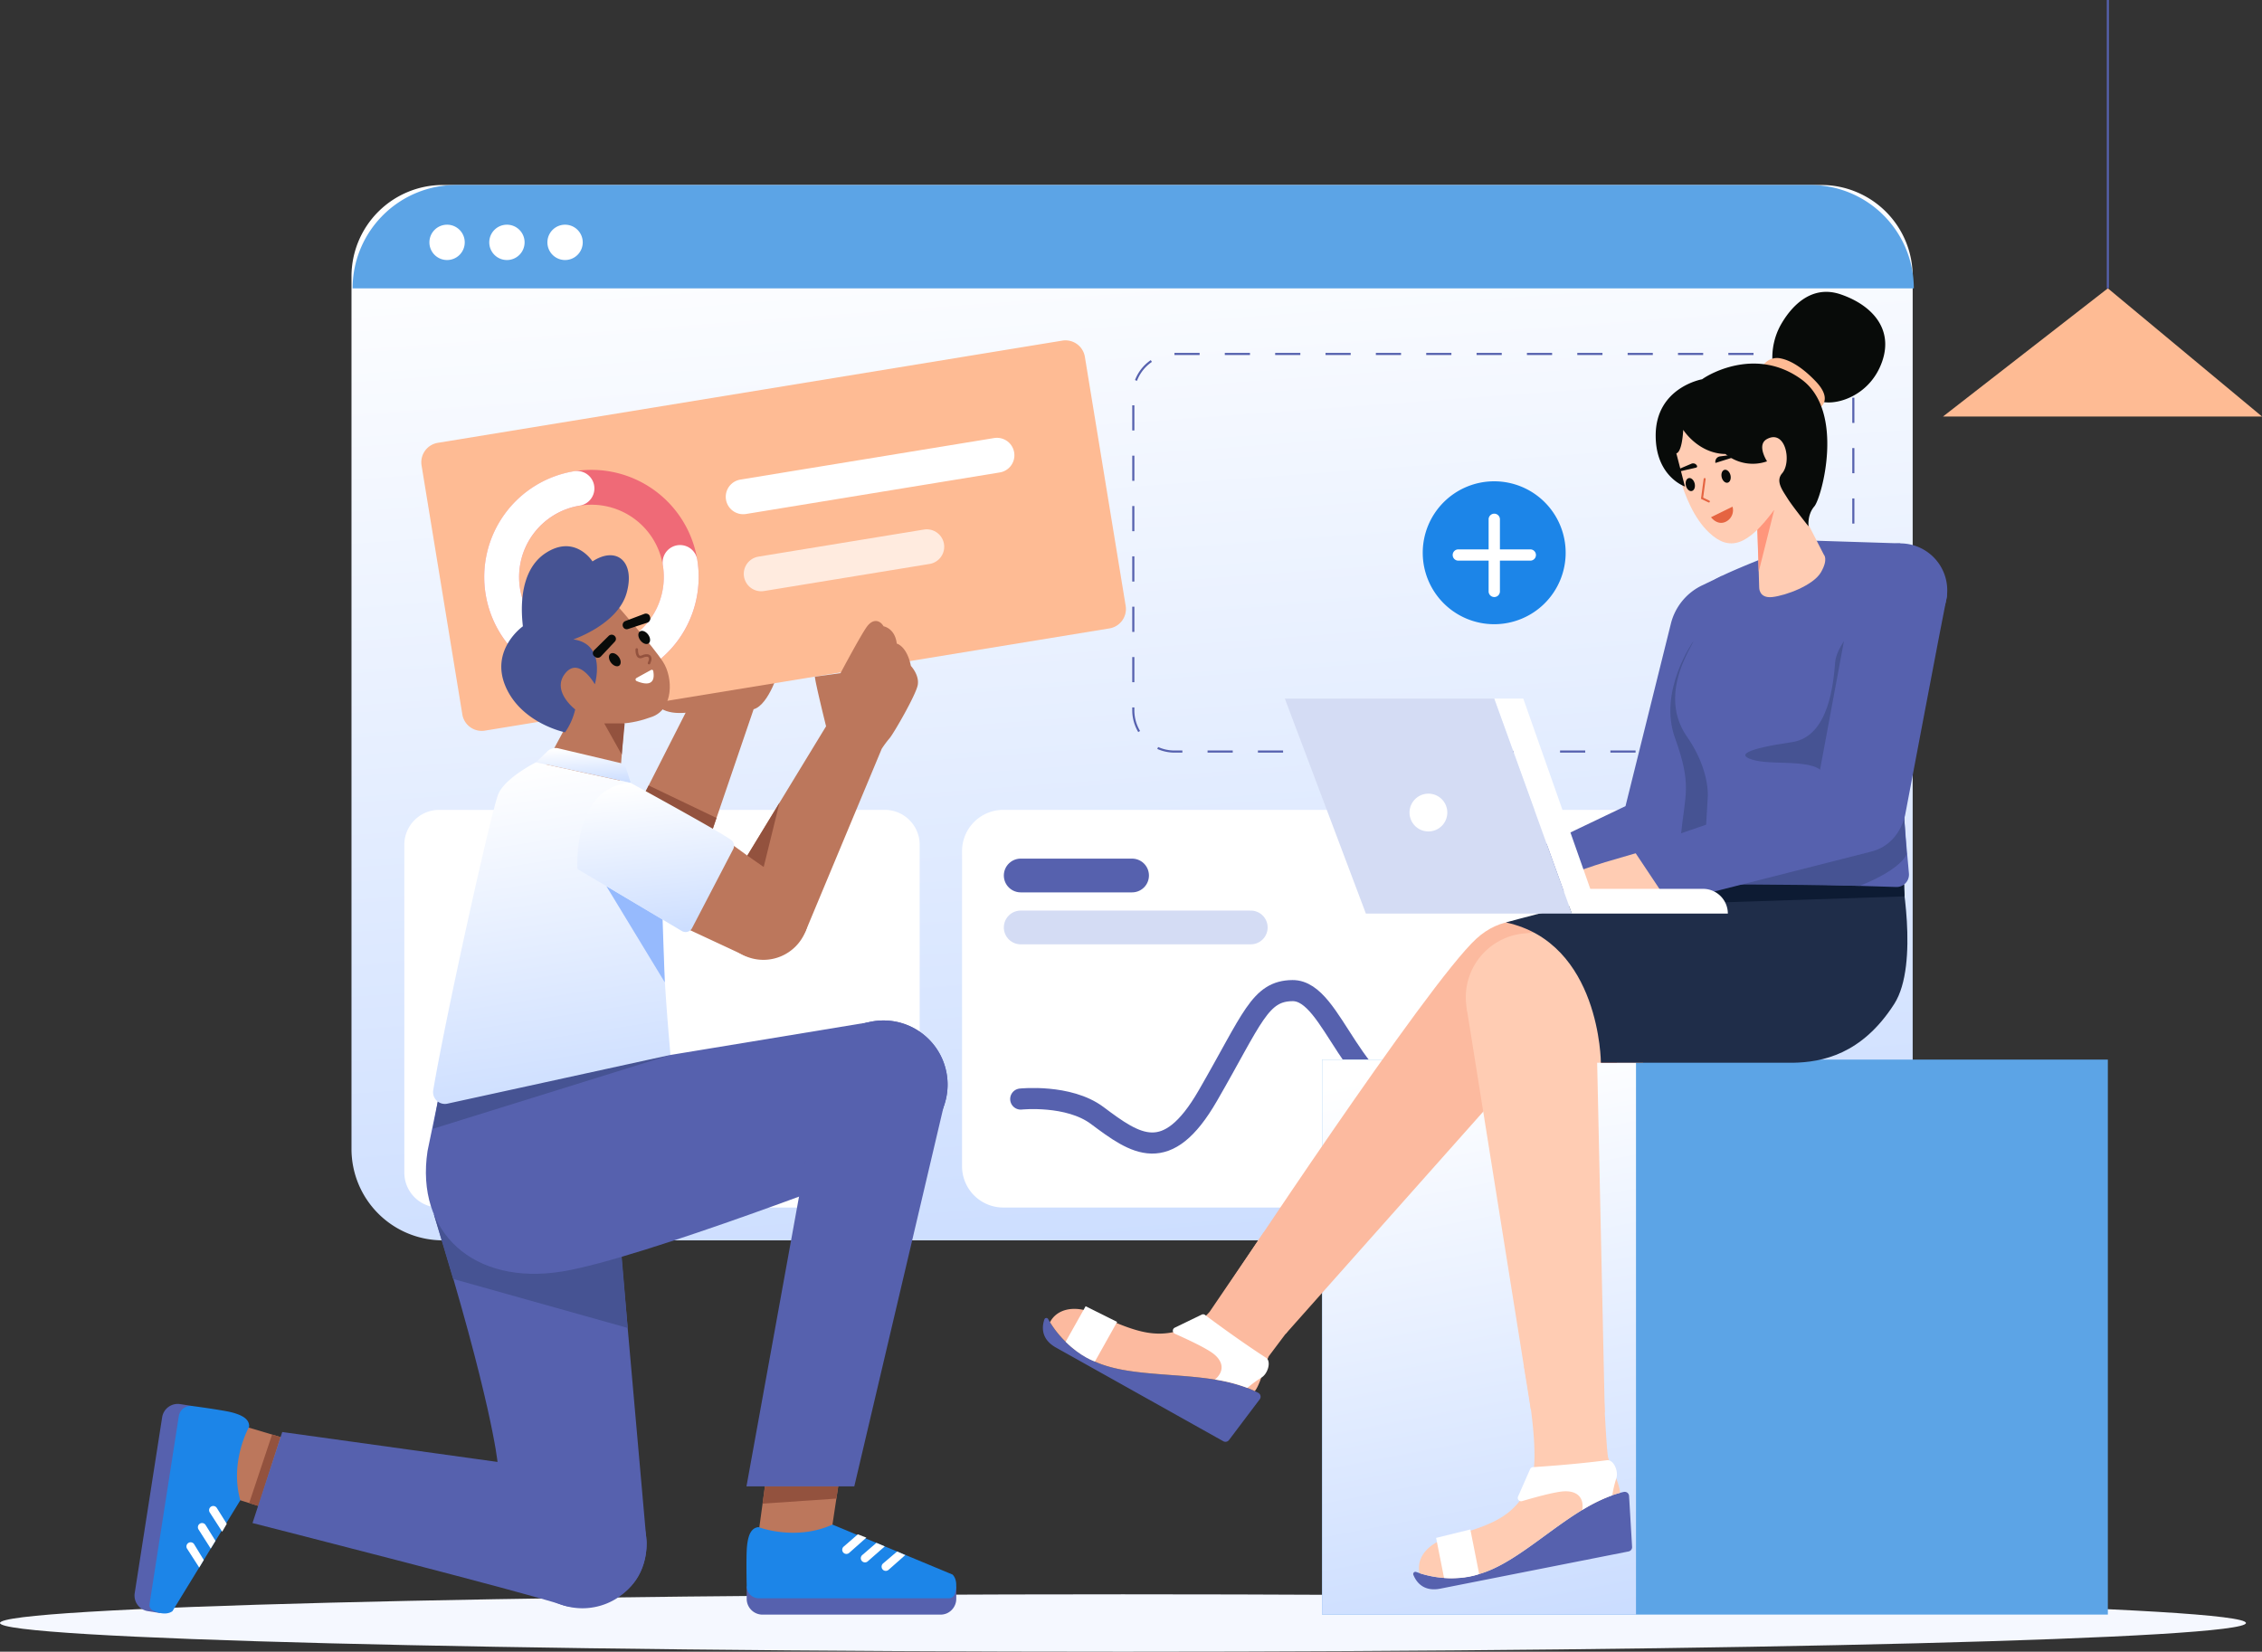 <svg xmlns="http://www.w3.org/2000/svg" xmlns:xlink="http://www.w3.org/1999/xlink" id="Layer_1" data-name="Layer 1" viewBox="0 0 1071.81 782.7"><rect x="0" y="0" width="1071.81" height="782.7" fill="#333333" stroke="none"/><defs><style>.cls-1,.cls-17,.cls-18,.cls-19,.cls-26,.cls-38,.cls-39,.cls-5,.cls-7,.cls-8,.cls-9{fill:none;}.cls-2{clip-path:url(#clip-path);}.cls-3{fill:url(#linear-gradient);}.cls-4{fill:#5ca4e6;}.cls-39,.cls-5,.cls-7,.cls-8{stroke:#5661ae;}.cls-17,.cls-18,.cls-19,.cls-39,.cls-5,.cls-7,.cls-8,.cls-9{stroke-miterlimit:10;}.cls-5{stroke-dasharray:11.93 11.93;}.cls-30,.cls-6{fill:#fff;}.cls-17,.cls-18,.cls-26,.cls-38,.cls-7,.cls-8,.cls-9{stroke-linecap:round;}.cls-7{stroke-width:10px;}.cls-8,.cls-9{stroke-width:16px;}.cls-9{stroke:#d4dcf4;}.cls-10{fill:#1c85e8;}.cls-11{fill:#f5f8ff;}.cls-12{fill:url(#linear-gradient-2);}.cls-13,.cls-28{fill:#5661ae;}.cls-14{fill:#bc775c;}.cls-15{fill:#93523e;}.cls-16{fill:#febb94;}.cls-17,.cls-18{stroke:#fff;}.cls-17,.cls-18,.cls-19{stroke-width:16.52px;}.cls-18{isolation:isolate;opacity:0.7;}.cls-19{stroke:#ef6a77;}.cls-20{fill:#465393;}.cls-21{fill:url(#linear-gradient-3);}.cls-22{fill:url(#linear-gradient-4);}.cls-23{fill:#96bafd;}.cls-24{fill:url(#linear-gradient-5);}.cls-25{fill:#080b09;}.cls-26{stroke:#93523e;stroke-linejoin:round;stroke-width:1.21px;}.cls-27,.cls-31{fill:#fcba9f;}.cls-28,.cls-29,.cls-30,.cls-31{fill-rule:evenodd;}.cls-29,.cls-32{fill:#ffccb3;}.cls-33{fill:#ff967c;}.cls-34{fill:#1f2d49;}.cls-35{fill:#0d1b33;}.cls-36{fill:#d4dcf4;}.cls-37{fill:#e56441;}.cls-38{stroke:#e56441;stroke-width:0.95px;}</style><clipPath id="clip-path" transform="translate(-184 -121)"><rect class="cls-1" x="184" y="121" width="1071.81" height="782.7"></rect></clipPath><linearGradient id="linear-gradient" x1="702" y1="816.53" x2="780.21" y2="-250.53" gradientTransform="matrix(1, 0, 0, -1, 0, 1024)" gradientUnits="userSpaceOnUse"><stop offset="0" stop-color="#fff"></stop><stop offset="1" stop-color="#94b9ff"></stop></linearGradient><linearGradient id="linear-gradient-2" x1="860.26" y1="397.5" x2="964.59" y2="-146.69" xlink:href="#linear-gradient"></linearGradient><linearGradient id="linear-gradient-3" x1="459.93" y1="548.59" x2="461.34" y2="513.26" xlink:href="#linear-gradient"></linearGradient><linearGradient id="linear-gradient-4" x1="427.13" y1="539.74" x2="480.02" y2="200.7" xlink:href="#linear-gradient"></linearGradient><linearGradient id="linear-gradient-5" x1="491.09" y1="532.02" x2="506.57" y2="382.01" xlink:href="#linear-gradient"></linearGradient></defs><g class="cls-2"><path class="cls-3" d="M1047,208.66H393.84A43.29,43.29,0,0,0,350.55,252V665.48a43.29,43.29,0,0,0,43.29,43.29H1047a43.29,43.29,0,0,0,43.29-43.29V252A43.29,43.29,0,0,0,1047,208.66Z" transform="translate(-184 -121)"></path><path class="cls-4" d="M400.06,208.66h641.77a49,49,0,0,1,49,49H351.08a49,49,0,0,1,49-49Z" transform="translate(-184 -121)"></path><path class="cls-5" d="M740.49,288.72h302.13a19.55,19.55,0,0,1,19.55,19.54V457.61a19.55,19.55,0,0,1-19.55,19.54H740.49A19.53,19.53,0,0,1,721,457.61V308.26A19.51,19.51,0,0,1,733,290.21a19.39,19.39,0,0,1,7.48-1.49Z" transform="translate(-184 -121)"></path><path class="cls-6" d="M961.52,504.78H659.39a19.54,19.54,0,0,0-19.54,19.54V673.67a19.54,19.54,0,0,0,19.54,19.55H961.52a19.55,19.55,0,0,0,19.55-19.55V524.32A19.54,19.54,0,0,0,961.52,504.78Z" transform="translate(-184 -121)"></path><path class="cls-6" d="M603.24,504.78H392.12a16.54,16.54,0,0,0-16.54,16.53V676.68a16.55,16.55,0,0,0,16.54,16.54H603.24a16.54,16.54,0,0,0,16.53-16.54V521.31A16.53,16.53,0,0,0,603.24,504.78Z" transform="translate(-184 -121)"></path><path class="cls-7" d="M667.65,641.82s22.65-2.39,36.26,7.8c18.26,13.67,33,24.22,52.38-9.37,21.27-36.81,24.61-49.67,40.13-49.82,19.91-.19,27.68,52.89,64.4,56.64s61.69-2.25,61.69-2.25" transform="translate(-184 -121)"></path><path class="cls-8" d="M667.65,535.88h52.76" transform="translate(-184 -121)"></path><path class="cls-9" d="M667.65,560.5h109" transform="translate(-184 -121)"></path><path class="cls-6" d="M395.83,244.22a8.37,8.37,0,1,0-8.36-8.37A8.36,8.36,0,0,0,395.83,244.22Z" transform="translate(-184 -121)"></path><path class="cls-6" d="M424.2,244.22a8.37,8.37,0,1,0-8.37-8.37A8.36,8.36,0,0,0,424.2,244.22Z" transform="translate(-184 -121)"></path><path class="cls-6" d="M451.75,244.22a8.37,8.37,0,1,0-8.37-8.37A8.36,8.36,0,0,0,451.75,244.22Z" transform="translate(-184 -121)"></path><path class="cls-10" d="M892,416.8a33.86,33.86,0,1,0-33.86-33.86A33.86,33.86,0,0,0,892,416.8Z" transform="translate(-184 -121)"></path><path class="cls-6" d="M894.71,366.94a2.68,2.68,0,0,0-5.35,0v34.14a2.68,2.68,0,1,0,5.35,0Z" transform="translate(-184 -121)"></path><path class="cls-6" d="M909.11,386.68a2.67,2.67,0,0,0,0-5.34H875a2.67,2.67,0,1,0,0,5.34Z" transform="translate(-184 -121)"></path><path class="cls-11" d="M716.1,903.7c293.88,0,532.11-6.09,532.11-13.59S1010,876.51,716.1,876.51,184,882.6,184,890.11,422.23,903.7,716.1,903.7Z" transform="translate(-184 -121)"></path><path class="cls-4" d="M1182.77,623.12H810.46v263h372.31Z" transform="translate(-184 -121)"></path><path class="cls-12" d="M959.19,623.12H810.46v263H959.19Z" transform="translate(-184 -121)"></path><path class="cls-13" d="M275.17,787.28,259.89,885.4l-5.82-.91a7.48,7.48,0,0,1-6.24-8.55l13-83.32a7.48,7.48,0,0,1,8.55-6.24Z" transform="translate(-184 -121)"></path><path class="cls-14" d="M322.92,803.79,299,796.65l-7.59,33.28,26.14,8.21Z" transform="translate(-184 -121)"></path><path class="cls-15" d="M306.48,834.65l-4.41-1.38,10.85-32.47,4,1.21Z" transform="translate(-184 -121)"></path><path class="cls-10" d="M302.06,797.12s-9.36,16.26-4.2,34.83L265.7,884.52c-2.79,2-7,.83-9.4-.43a2.85,2.85,0,0,1-1.19-1.24,2.81,2.81,0,0,1-.26-1.69l13.87-89.07a5.75,5.75,0,0,1,6.45-4.81c6,.81,15,2.12,18.61,3C299.3,791.73,302.21,793.74,302.06,797.12Z" transform="translate(-184 -121)"></path><path class="cls-6" d="M291.45,843.11l-4.72-7.53a2.07,2.07,0,0,0-.69-.66,2,2,0,0,0-.93-.26,1.88,1.88,0,0,0-.93.2,1.93,1.93,0,0,0-.74.62,2,2,0,0,0-.05,2.23l5.89,9.15Z" transform="translate(-184 -121)"></path><path class="cls-6" d="M286.1,851.18l-4.68-7.51a1.93,1.93,0,0,0-.69-.67,2,2,0,0,0-.92-.26,2,2,0,0,0-.94.2,2,2,0,0,0-.73.62,2,2,0,0,0-.06,2.23l5.77,9.06Z" transform="translate(-184 -121)"></path><path class="cls-6" d="M280.55,860.25,276,852.79a1.93,1.93,0,0,0-.69-.67,2,2,0,0,0-.92-.26,2,2,0,0,0-.94.2,2.09,2.09,0,0,0-.73.62,2,2,0,0,0-.38,1.11,1.93,1.93,0,0,0,.32,1.12l5.74,8.92Z" transform="translate(-184 -121)"></path><path class="cls-13" d="M537.81,872.76h99.3v5.89a7.41,7.41,0,0,1-.57,2.86,7.51,7.51,0,0,1-4,4.06,7.65,7.65,0,0,1-2.87.57H545.3a7.49,7.49,0,0,1-7.49-7.49Z" transform="translate(-184 -121)"></path><path class="cls-14" d="M546.78,823l-3.39,24.71,34.06,2.38L581.53,823Z" transform="translate(-184 -121)"></path><path class="cls-15" d="M581.18,825.37l-.87,5.78-35,2.4,1.12-8.18Z" transform="translate(-184 -121)"></path><path class="cls-10" d="M543.39,844.67s17.51,6.75,35.06-1.2l56.89,23.68c2.45,2.45,1.91,6.83,1,9.36a2.85,2.85,0,0,1-2.68,1.88H543.55a5.74,5.74,0,0,1-5.74-5.63c-.12-6-.22-15.19.13-18.86C538.49,848.23,540,845.05,543.39,844.67Z" transform="translate(-184 -121)"></path><path class="cls-6" d="M590.47,848.08l-6.71,5.83a1.86,1.86,0,0,0-.55.78,1.93,1.93,0,0,0-.12.95,2.06,2.06,0,0,0,.34.9,2.11,2.11,0,0,0,.73.63,2,2,0,0,0,2.21-.29l8.14-7.23Z" transform="translate(-184 -121)"></path><path class="cls-6" d="M599.27,852.13l-6.71,5.78a2.05,2.05,0,0,0-.55.78,1.93,1.93,0,0,0-.12.95,2,2,0,0,0,.35.9,2,2,0,0,0,.72.63,1.92,1.92,0,0,0,1.15.19,1.88,1.88,0,0,0,1.06-.48l8.07-7.09Z" transform="translate(-184 -121)"></path><path class="cls-6" d="M609.08,856.22l-6.67,5.68a2.05,2.05,0,0,0-.55.78,2.09,2.09,0,0,0-.11,1,2,2,0,0,0,1.07,1.52,2,2,0,0,0,2.21-.29l7.92-7Z" transform="translate(-184 -121)"></path><path class="cls-14" d="M488.29,499.26l20.58-40.52s-12.53,1.63-14.71-6.14,59.21-14.74,59.21-14.74-4.91,17.19-12.28,19.24l-20.26,59.35Z" transform="translate(-184 -121)"></path><path class="cls-15" d="M491.36,493.22l32.14,15.4-2.67,7.83L489.59,496.7Z" transform="translate(-184 -121)"></path><path class="cls-16" d="M687.36,282.41,391.44,330.85a9.32,9.32,0,0,0-7.69,10.7l19.32,118a9.31,9.31,0,0,0,10.7,7.68l295.92-48.44a9.32,9.32,0,0,0,7.69-10.7l-19.33-118A9.31,9.31,0,0,0,687.36,282.41Z" transform="translate(-184 -121)"></path><path class="cls-17" d="M536.14,356.42,656.4,336.73" transform="translate(-184 -121)"></path><path class="cls-18" d="M544.68,392.93l78.46-12.84" transform="translate(-184 -121)"></path><path class="cls-19" d="M464.25,437a42.54,42.54,0,1,0-42.53-42.54A42.54,42.54,0,0,0,464.25,437Z" transform="translate(-184 -121)"></path><path class="cls-17" d="M506.23,387.55a42.54,42.54,0,1,1-48.85-35.1" transform="translate(-184 -121)"></path><path class="cls-13" d="M478.11,712.93l12.28,138.93c0,29.78-30.39,33.17-40.12,29.66-13.72-4.95-146.62-38.78-146.62-38.78l14.09-43.14,102,14.18S417,784.83,389.6,696.45Z" transform="translate(-184 -121)"></path><path class="cls-20" d="M398.71,727.06l82.7,23.22-4.65-55.79-87.16,2Z" transform="translate(-184 -121)"></path><path class="cls-14" d="M476.91,408.53s16.38,18.59,21.25,26.12,5,22.28-5.14,26-18.51,4.4-33.37,1.62c-11.57-2.16-26.56-21.24-22.13-31S462.52,403.88,476.91,408.53Z" transform="translate(-184 -121)"></path><path class="cls-14" d="M480,460.54,477.58,492l-35.64-7.75,15.94-29.65Z" transform="translate(-184 -121)"></path><path class="cls-15" d="M480,463.81h-9.69l8.29,14.8" transform="translate(-184 -121)"></path><path class="cls-21" d="M438,482.23l5.31-5.15a5.75,5.75,0,0,1,2.47-1.4,5.54,5.54,0,0,1,2.83-.05l29.14,6.9a4.13,4.13,0,0,1,3,2.8l2.11,6.64Z" transform="translate(-184 -121)"></path><path class="cls-13" d="M391.81,641.13l-5.22,25.27c-5.87,38.55,21.77,64.05,64,57.1C488.32,717.29,600.06,674,600.06,674l-4.45-68.57-93.94,15.5S417.23,605.26,391.81,641.13Z" transform="translate(-184 -121)"></path><path class="cls-13" d="M602.6,665.36A30.39,30.39,0,1,0,572.22,635,30.38,30.38,0,0,0,602.6,665.36Z" transform="translate(-184 -121)"></path><path class="cls-13" d="M602.6,665.36A30.39,30.39,0,1,0,572.22,635,30.38,30.38,0,0,0,602.6,665.36Z" transform="translate(-184 -121)"></path><path class="cls-13" d="M460,883.12a30.39,30.39,0,1,0-30.39-30.39A30.39,30.39,0,0,0,460,883.12Z" transform="translate(-184 -121)"></path><path class="cls-13" d="M631.51,643.76,588.79,825.37H537.7L572.22,635Z" transform="translate(-184 -121)"></path><path class="cls-20" d="M501.67,620.9l-112.51,35,2.65-14.79Z" transform="translate(-184 -121)"></path><path class="cls-14" d="M526.92,518.31l11.18,8.13,37.32-61.27s-5-20.07-5.31-23.49L582.26,440s9.84-18.54,12.64-22.21,6-3,7.77,0c0,0,5.39.86,6.25,8.2,0,0,4.75,1.08,6.69,10.57,0,0,4.1,4.31,3.24,9.06s-11.65,23.35-13.38,25.26a49,49,0,0,0-3.67,4.94l-35.95,86.15s-8.78,18.85-29.37,11.7L511,561.79C499.24,554.2,526.92,518.31,526.92,518.31Z" transform="translate(-184 -121)"></path><path class="cls-14" d="M545.73,575.85a21.49,21.49,0,1,0-21.49-21.49A21.49,21.49,0,0,0,545.73,575.85Z" transform="translate(-184 -121)"></path><path class="cls-20" d="M455.66,424s21-7.08,25.23-21.91-4.64-22.57-16.15-15.05c0,0-8.19-13.05-22.13-4s-11.29,30.54-10.85,34.75c0,0-15.71,11.06-8.19,28.55s28.18,21.69,28.18,21.69a31.38,31.38,0,0,0,4.8-10.85s-11.38-8.63-4.8-17,14.1,5.09,14.1,5.09S471.6,426.24,455.66,424Z" transform="translate(-184 -121)"></path><path class="cls-22" d="M438,482.23s-14.6,7.26-17.9,15.08c-3.06,7.22-24.31,102.08-30.82,140.26a5.53,5.53,0,0,0,.2,2.71,5.58,5.58,0,0,0,3.81,3.64A5.57,5.57,0,0,0,396,644l105.7-23.1s-5.17-55.55-3.36-71.86S482.83,492,482.83,492Z" transform="translate(-184 -121)"></path><path class="cls-23" d="M497.94,556.73l-26.65-15.84L499,586.51Z" transform="translate(-184 -121)"></path><path class="cls-15" d="M538.1,526.44l7.76,5.41,7.51-30.48Z" transform="translate(-184 -121)"></path><path class="cls-24" d="M482.83,492s42.41,23.19,47.57,27a3.53,3.53,0,0,1,1.32,2,3.45,3.45,0,0,1-.31,2.4l-19.48,37.4a3.43,3.43,0,0,1-2.13,1.74,3.32,3.32,0,0,1-1.4.1,3.5,3.5,0,0,1-1.33-.45l-49.44-29.38S455,493.67,482.83,492Z" transform="translate(-184 -121)"></path><path class="cls-25" d="M477.42,436.42c1-.76.9-2.63-.26-4.18s-2.92-2.2-3.94-1.44-.9,2.63.26,4.18S476.4,437.18,477.42,436.42Z" transform="translate(-184 -121)"></path><path class="cls-25" d="M491.36,425.87c1-.76.9-2.63-.26-4.18s-2.92-2.19-3.94-1.43-.9,2.63.26,4.18S490.34,426.63,491.36,425.87Z" transform="translate(-184 -121)"></path><path class="cls-26" d="M485.71,428.76s-.24,4.59,2.57,3.38c2.65-1.24,4.91-.39,3.25,3.1" transform="translate(-184 -121)"></path><path class="cls-6" d="M492.46,438.51c-1.6.87-4.79,2.6-6.89,3.8a.75.75,0,0,0-.31.3.84.84,0,0,0-.11.41.83.83,0,0,0,.13.41.89.89,0,0,0,.32.29c2.95,1.27,9.28,3.13,7.95-4.61a.65.65,0,0,0-.1-.36.68.68,0,0,0-.27-.26.74.74,0,0,0-.36-.09A.66.66,0,0,0,492.46,438.51Z" transform="translate(-184 -121)"></path><path class="cls-25" d="M465.43,431.83l.3.25a2.11,2.11,0,0,0,3,0l6.57-7a1.87,1.87,0,0,0,.13-2.51,1.88,1.88,0,0,0-.64-.55,2.12,2.12,0,0,0-.81-.25,2,2,0,0,0-.84.12,1.84,1.84,0,0,0-.72.44l-6.87,6.78a2.13,2.13,0,0,0-.46.62,2,2,0,0,0-.18.75,1.79,1.79,0,0,0,.13.76A1.76,1.76,0,0,0,465.43,431.83Z" transform="translate(-184 -121)"></path><path class="cls-25" d="M489.31,411.9l-9,3.4a2,2,0,0,0-1.16,1.18,2,2,0,0,0-.12.84,2,2,0,0,0,.24.81,1.87,1.87,0,0,0,2.33.94l9.13-3a2.12,2.12,0,0,0,1.28-2.7l-.09-.37a2.13,2.13,0,0,0-.42-.65,2,2,0,0,0-.64-.43,2,2,0,0,0-.76-.15A1.93,1.93,0,0,0,489.31,411.9Z" transform="translate(-184 -121)"></path><path class="cls-16" d="M1182.77,257.63l-78.1,60.74h151.14Z" transform="translate(-184 -121)"></path><path class="cls-27" d="M935.49,569.57s-28.64-25-51.92-3.76S764.07,733,764.07,733l29.1,20.12L902.3,630.34l19,30.58Z" transform="translate(-184 -121)"></path><path class="cls-28" d="M916,848.72c12-8.76,24.36-17.8,37.38-20.72a2.14,2.14,0,0,1,1.7.36,2.13,2.13,0,0,1,.83,1.54l1.43,24.15a2.07,2.07,0,0,1-1.66,2.15l-89.2,17.63c-6.58,1.3-10.79-1.56-12.82-6.64a1,1,0,0,1,0-.55,1,1,0,0,1,.75-.75,1,1,0,0,1,.55,0,47.71,47.71,0,0,0,36-1.26C899.2,861,907.51,854.93,916,848.72Z" transform="translate(-184 -121)"></path><path class="cls-29" d="M943.38,769.58s1.69,38.13,2.58,42a45.14,45.14,0,0,0,2.29,6.2c1.53,3.65,3.24,7.71,3.39,10.66-12.38,3.3-24.17,11.91-35.63,20.29-8.5,6.2-16.81,12.28-25,15.94a47.78,47.78,0,0,1-34.39,1.84c-1.55-6.59,2.95-13.89,14.3-17.17,20.36-5.89,31.48-9.63,38.58-26.66,5-12.09-3.4-54.21-3.4-54.21Z" transform="translate(-184 -121)"></path><path class="cls-30" d="M910.35,816.25c4-.25,19.91-1.29,35.14-3.29,3-.38,5.6,5.18,4.33,8.71a51,51,0,0,0-1.85,7.91,77,77,0,0,0-14.22,6.93c.92-6.29-2.92-9.08-8.63-8.8-4.51.23-14.69,3.09-19.94,4.65a1.68,1.68,0,0,1-.89,0,1.52,1.52,0,0,1-.74-.47,1.64,1.64,0,0,1-.38-.81,1.62,1.62,0,0,1,.12-.87l5.72-13a1.51,1.51,0,0,1,.54-.66A1.54,1.54,0,0,1,910.35,816.25Z" transform="translate(-184 -121)"></path><path class="cls-30" d="M868.24,868.76c10.36.81,16.63-1.88,16.63-1.88l-4.17-21.1-16.22,4Z" transform="translate(-184 -121)"></path><path class="cls-28" d="M738.3,772.56c14.82,1.11,30.09,2.25,41.89,8.47a2.11,2.11,0,0,1,.69.57,2.16,2.16,0,0,1,.38.81,2.09,2.09,0,0,1-.37,1.7l-14.57,19.32a2.08,2.08,0,0,1-2.66.55l-79.33-44.41c-5.85-3.27-7.21-8.19-5.46-13.36a1.06,1.06,0,0,1,.33-.45,1.07,1.07,0,0,1,.51-.2,1,1,0,0,1,.54.12.89.89,0,0,1,.39.38,47.74,47.74,0,0,0,28.26,22.41C717.54,771,727.8,771.78,738.3,772.56Z" transform="translate(-184 -121)"></path><path class="cls-31" d="M810.46,730.06l-25.28,33.65a46.53,46.53,0,0,0-2.27,6.21c-1.2,3.76-2.53,8-4.33,10.31-11.56-5.52-26.13-6.61-40.28-7.66-10.5-.79-20.76-1.55-29.4-4.1a47.76,47.76,0,0,1-27.38-20.9c3.09-6,11.25-8.66,22-3.8,19.32,8.72,30.21,13.09,46.65,4.73a28.15,28.15,0,0,0,7-5.88L782.77,705Z" transform="translate(-184 -121)"></path><path class="cls-30" d="M755.05,744.17c3.21,2.41,16,11.93,28.88,20.28,2.5,1.63.91,7.57-2.34,9.44a49.7,49.7,0,0,0-6.54,4.83,77.16,77.16,0,0,0-15.32-4c4.78-4.19,3.67-8.81-.87-12.29-3.58-2.75-13.19-7.18-18.19-9.4a1.57,1.57,0,0,1-.68-.57,1.66,1.66,0,0,1-.26-.84,1.62,1.62,0,0,1,.24-.86,1.55,1.55,0,0,1,.65-.59l12.8-6.2a1.52,1.52,0,0,1,.84-.15A1.5,1.5,0,0,1,755.05,744.17Z" transform="translate(-184 -121)"></path><path class="cls-30" d="M688.94,756.84c7.36,7.34,13.88,9.35,13.88,9.35l10.51-18.76L698.4,740Z" transform="translate(-184 -121)"></path><path class="cls-32" d="M974.77,551.42l-75.52,13.42,14.86,59.78h48.38S985.48,575.2,974.77,551.42Z" transform="translate(-184 -121)"></path><path class="cls-32" d="M908.93,624a30.39,30.39,0,1,0-30.39-30.38A30.39,30.39,0,0,0,908.93,624Z" transform="translate(-184 -121)"></path><path class="cls-32" d="M878.92,598.43l30.41,190.4,35.07,1.46-4.1-188.2Z" transform="translate(-184 -121)"></path><path class="cls-33" d="M926.55,556.66s11.64,3.59,16.44,22.57-.43,45.39-.43,45.39H950s26.68-31.34,7.05-71.28Z" transform="translate(-184 -121)"></path><path class="cls-13" d="M1000,393.85l-9.51,4.56a27.44,27.44,0,0,0-14.77,18.13L954.22,503l-48.44,23.17,11,17.54,91.59-3.25Z" transform="translate(-184 -121)"></path><path class="cls-20" d="M986.29,425s-16.68,23.43-8.61,45.75,4.78,26.46,2.76,46.23S985,532.12,985,532.12l23.4-11S1018.17,427.56,986.29,425Z" transform="translate(-184 -121)"></path><path class="cls-34" d="M1084.42,532.59s9.25,45.25-2.87,64.17c-15.34,23.94-34.1,27.6-48,27.86h-91s-.17-56.79-45-66.49C897.55,558.13,1045.13,517,1084.42,532.59Z" transform="translate(-184 -121)"></path><path class="cls-35" d="M1086.46,545.77,990,548.94l1-6.73,18.8-2.18h76.5Z" transform="translate(-184 -121)"></path><path class="cls-32" d="M961.7,524.56s-11.8,3.43-17.11,5-15.78,5.3-15.78,5.3l7.68,10.92,34.78-2.07Z" transform="translate(-184 -121)"></path><path class="cls-13" d="M1018.88,385.78s-19.8,7.83-22.83,10.25-5.9,22.17-11,31.55-12.66,26.68-1.67,42.57,9.81,28.52,9.81,28.52l-2.33,39.87,91.64,2.79a5.79,5.79,0,0,0,2.43-.44,5.89,5.89,0,0,0,2-1.41,5.78,5.78,0,0,0,1.28-2.11,6,6,0,0,0,.3-2.46c-1-11.63-2.82-29-3.2-47.51-.51-25.08-.89-108.91-.89-108.91l-41.25-1.3C1034.87,378.63,1018.88,385.78,1018.88,385.78Z" transform="translate(-184 -121)"></path><path class="cls-13" d="M1084.42,423a22.25,22.25,0,1,0-22.25-22.25A22.25,22.25,0,0,0,1084.42,423Z" transform="translate(-184 -121)"></path><path class="cls-20" d="M1087.42,525.72s-1.9,6.95-22.25,15.08c0,0-47.71-1-71.41-.53s2.54-5.76,15.77-12.36S1085.92,503,1085.92,503Z" transform="translate(-184 -121)"></path><path class="cls-20" d="M1068.19,412.76s-13.8,12.58-14.61,21.91-2.69,35.36-20.42,38c-21.74,3.18-27.43,6.28-17.35,8.71s32.94-1.51,32.94,8.93c0,7.43,8.88,13,13.35,8.93S1102.12,433.45,1068.19,412.76Z" transform="translate(-184 -121)"></path><path class="cls-13" d="M1106.43,404c-1.87,8.93-19.67,103-19.67,103s-2.34,14.07-16.09,17.55l-95.9,24.38-16.88-25.31,87-29.75,17.3-93.14S1108.93,392.08,1106.43,404Z" transform="translate(-184 -121)"></path><path class="cls-32" d="M1016.65,368.45l.91,30.87s-.24,5.33,6.22,4.61,19.48-5.55,23.07-11.78,1.32-8.36,1.32-8.36l-19.73-38.46Z" transform="translate(-184 -121)"></path><path class="cls-33" d="M1016.65,372l8.08-9.58-7.39,29.47Z" transform="translate(-184 -121)"></path><path class="cls-25" d="M1023.85,292.35a32,32,0,0,1,3.71-17c4.6-8.31,14.14-19.8,28.64-14.85s25.1,16.09,19.62,31.82-20.7,20.77-28.46,19.09S1023.85,292.35,1023.85,292.35Z" transform="translate(-184 -121)"></path><path class="cls-16" d="M1019.18,294.54a7.92,7.92,0,0,1,3.58-3.19,7.79,7.79,0,0,1,4.76-.55c5.74,1.05,11.77,5.58,16.91,11s5,9.38,2.63,11.79S1019.18,294.54,1019.18,294.54Z" transform="translate(-184 -121)"></path><path class="cls-6" d="M892,452.05l36.77,101.88h73.94A11.73,11.73,0,0,0,991,542.21H937.53l-31.75-90.16Z" transform="translate(-184 -121)"></path><path class="cls-36" d="M892,452.05h-99.2L831.2,553.93h97.61Z" transform="translate(-184 -121)"></path><path class="cls-6" d="M860.82,515a8.95,8.95,0,1,0-8.94-8.94A8.94,8.94,0,0,0,860.82,515Z" transform="translate(-184 -121)"></path><path class="cls-32" d="M976.5,330.49s3,29.55,17.43,43c9.38,8.78,18,6.53,30.8-11,11.75-16.1,12.78-23.93,12.78-23.93l-12.42-27.95S975,303.45,976.5,330.49Z" transform="translate(-184 -121)"></path><path class="cls-25" d="M981.58,324.7s7.08,11.26,20,11.44a20.39,20.39,0,0,0,19.71,3.47s-5.16-7.84,0-10.58c8.78-4.67,11.8,10.89,7.12,16.3-3.18,3.68.18,8,2.55,11.8s10,13.32,10,13.32-.73-5.47,2.74-9.49,14.71-45.11-6.18-60.23-42.88-3-47,0c0,0-22,3.83-22,26.66,0,19.52,13.86,24.16,13.86,24.16L978.3,335.8S980.87,336.07,981.58,324.7Z" transform="translate(-184 -121)"></path><path class="cls-37" d="M1004.93,361.1a6.08,6.08,0,0,1-3.88,7.42c-3.72,1.22-6.31-2.42-6.31-2.42Z" transform="translate(-184 -121)"></path><path class="cls-25" d="M985.67,353.67c1.14-.28,1.73-1.87,1.32-3.56s-1.68-2.82-2.83-2.54-1.73,1.88-1.32,3.56S984.53,354,985.67,353.67Z" transform="translate(-184 -121)"></path><path class="cls-25" d="M1002.63,349.74c1.14-.28,1.73-1.88,1.32-3.56s-1.68-2.82-2.83-2.54-1.73,1.88-1.32,3.56S1001.49,350,1002.63,349.74Z" transform="translate(-184 -121)"></path><path class="cls-25" d="M979.09,344.58l8.63-2a.62.62,0,0,0,.35-.27.71.71,0,0,0,.08-.43,2,2,0,0,0-1.1-1.14,2,2,0,0,0-.79-.16,2.14,2.14,0,0,0-.79.16l-6.76,2.87C978.14,343.77,978.39,344.76,979.09,344.58Z" transform="translate(-184 -121)"></path><path class="cls-25" d="M1008.07,336.86l-11.24,3.52a2.37,2.37,0,0,1,0-1.06,2.47,2.47,0,0,1,.43-1,2.68,2.68,0,0,1,.78-.72,2.61,2.61,0,0,1,1-.33l9-1.17C1008.32,336.05,1008.49,336.75,1008.07,336.86Z" transform="translate(-184 -121)"></path><path class="cls-38" d="M991.72,348l-1.22,9.1,3.22,1.55" transform="translate(-184 -121)"></path><path class="cls-39" d="M1182.77,257.63V121" transform="translate(-184 -121)"></path></g></svg>